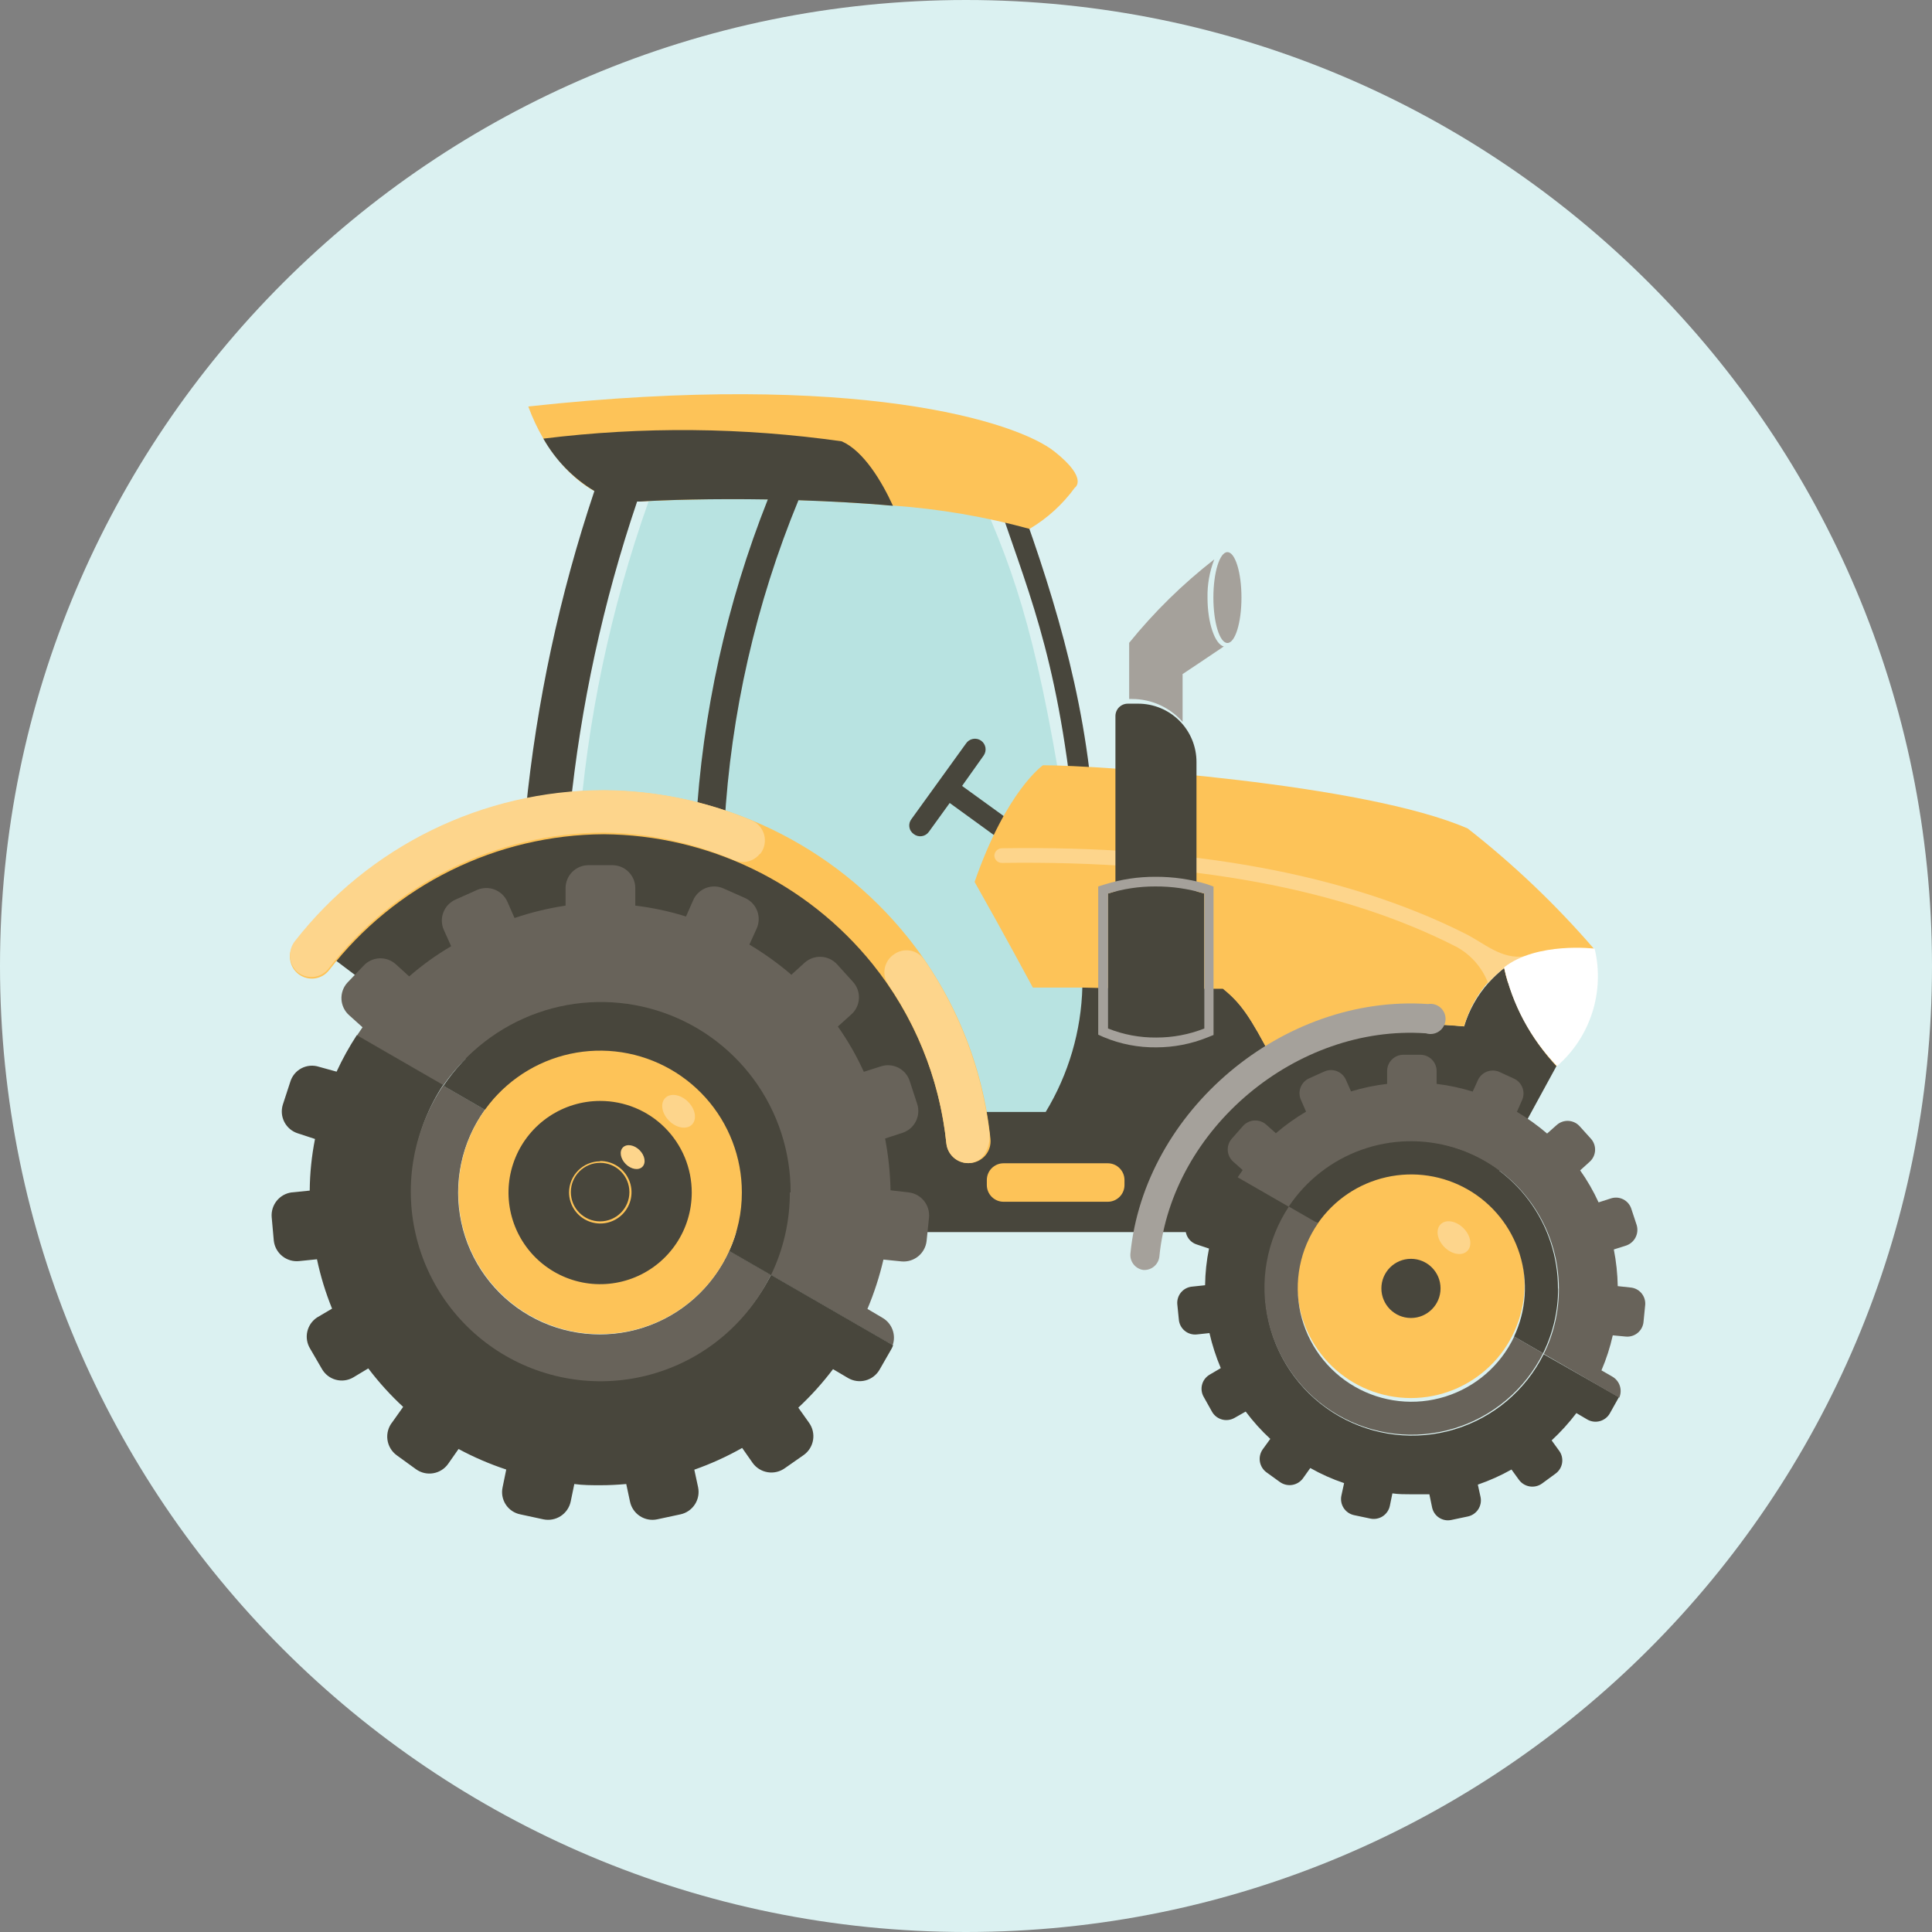 <svg viewBox="0 0 128 128" fill="none" xmlns="http://www.w3.org/2000/svg">
<rect x="0" y="0" width="128" height="128" fill="#808080" stroke="none"/>
<path d="M64 128C99.346 128 128 99.346 128 64C128 28.654 99.346 0 64 0C28.654 0 0 28.654 0 64C0 99.346 28.654 128 64 128Z" fill="#DBF1F1"/>
<path d="M43.45 31.9C40.806 38.976 39.124 46.376 38.45 53.9C57.29 52.29 63.8 70.93 65 75C68.22 75.31 70 75.31 70 75.31C70 75.31 78.43 61.23 70.77 55.19C68.89 43 67.45 38.33 64.78 32.49C58.68 31.76 43.45 31.9 43.45 31.9Z" fill="#B8E3E1"/>
<path d="M65 49.07C65.077 49.125 65.142 49.194 65.192 49.274C65.241 49.354 65.275 49.443 65.29 49.536C65.304 49.63 65.301 49.725 65.278 49.816C65.256 49.908 65.216 49.994 65.16 50.07L63.74 52.07L68.34 55.4C68.449 55.482 68.532 55.594 68.579 55.723C68.625 55.851 68.633 55.991 68.601 56.124C68.569 56.257 68.499 56.377 68.399 56.471C68.299 56.564 68.175 56.627 68.04 56.65C67.854 56.681 67.664 56.638 67.51 56.53L62.92 53.2L61.54 55.11C61.485 55.187 61.416 55.253 61.335 55.302C61.255 55.352 61.165 55.385 61.072 55.398C60.978 55.413 60.883 55.407 60.792 55.384C60.7 55.36 60.615 55.318 60.54 55.26C60.462 55.206 60.395 55.137 60.345 55.057C60.294 54.977 60.261 54.887 60.247 54.793C60.233 54.699 60.238 54.603 60.263 54.511C60.288 54.42 60.331 54.334 60.39 54.26L64 49.26C64.052 49.181 64.12 49.113 64.199 49.06C64.278 49.008 64.367 48.972 64.46 48.954C64.553 48.936 64.649 48.937 64.742 48.957C64.834 48.977 64.922 49.016 65 49.07Z" fill="#48463C"/>
<path d="M71.15 54.06C70 43 68 39 65.83 32.36L67.07 31.9C69.55 38.61 71.92 45.9 72.45 53.98L71.15 54.06Z" fill="#48463C"/>
<path d="M103.12 70.63L97.12 81.63H46.1L21.1 62.77C26 56.47 34.2 54.07 40.86 54.07C59.86 54.07 63.86 73.67 63.86 73.67H69.28C70.798 71.165 71.636 68.308 71.71 65.38C74.51 65.38 78.48 65.46 81.01 65.46C82.22 66.46 82.83 67.34 84.29 70.14C88.65 67.47 94.06 67.71 97 68C97.322 66.935 97.871 65.952 98.61 65.12C98.937 64.759 99.291 64.425 99.67 64.12C99.738 64.458 99.825 64.792 99.93 65.12C100.595 67.16 101.682 69.037 103.12 70.63Z" fill="#48463C"/>
<path d="M103.12 70.63C101.402 68.797 100.205 66.54 99.65 64.09C98.368 65.074 97.438 66.445 97 68C94.08 67.76 88.67 67.52 84.3 70.19C82.84 67.39 82.23 66.48 81.02 65.51C78.49 65.51 74.52 65.51 71.72 65.43H68.43C68.43 65.43 66.43 61.71 64.57 58.43C66.68 52.36 69.1 50.7 69.1 50.7C72.87 50.7 90.44 51.92 97.24 54.89C100.29 57.277 103.1 59.957 105.63 62.89C105.904 64.287 105.818 65.731 105.379 67.086C104.939 68.44 104.162 69.66 103.12 70.63Z" fill="#FDC358"/>
<path d="M101.06 63.35C101.06 63.35 100.44 64.3 100.34 64.45C100.24 64.6 100.03 64.95 99.91 65.13C99.805 64.802 99.718 64.468 99.65 64.13C99.271 64.435 98.916 64.769 98.59 65.13C98.204 64.12 97.475 63.277 96.53 62.75C89 58.88 78.83 57 66.37 57.17C66.242 57.17 66.118 57.12 66.027 57.03C65.935 56.94 65.882 56.818 65.88 56.69C65.882 56.563 65.933 56.441 66.023 56.35C66.112 56.259 66.233 56.205 66.36 56.2C79 56 89.25 57.94 97 61.82C98.32 62.46 99.45 63.6 101.06 63.35Z" fill="#FDD58C"/>
<path d="M73.39 77.07H66.49C65.877 77.07 65.38 77.567 65.38 78.18V78.51C65.38 79.123 65.877 79.62 66.49 79.62H73.39C74.003 79.62 74.5 79.123 74.5 78.51V78.18C74.5 77.567 74.003 77.07 73.39 77.07Z" fill="#FDC358"/>
<path d="M71.21 32.31C70.406 33.414 69.385 34.343 68.21 35.04C65.267 34.234 62.253 33.718 59.21 33.5C53.622 33.038 48.01 32.945 42.41 33.22C39.41 33.42 37.25 31.14 36 29.06C35.604 28.381 35.269 27.669 35 26.93C56.76 24.56 67.39 27.93 69.88 29.93C72.14 31.73 71.21 32.31 71.21 32.31Z" fill="#FDC358"/>
<path d="M55.77 29.24C49.217 28.308 42.569 28.247 36 29.06C36.808 30.489 37.973 31.685 39.38 32.53C37.073 39.404 35.547 46.515 34.83 53.73H37.76C38.468 46.751 39.961 39.874 42.21 33.23H42.41C44.02 33.12 47.18 33.03 50.87 33.09C48.138 39.975 46.53 47.255 46.11 54.65H48C48.421 47.257 50.078 39.986 52.9 33.14C54.9 33.21 57.08 33.32 59.16 33.51C58.43 31.91 57.22 29.88 55.77 29.24Z" fill="#48463C"/>
<path d="M64.15 77.06C63.791 77.06 63.444 76.927 63.177 76.687C62.909 76.447 62.739 76.117 62.7 75.76C62.249 71.409 60.551 67.28 57.81 63.87C55.663 61.208 52.951 59.056 49.872 57.569C46.792 56.081 43.42 55.296 40 55.27C36.484 55.289 33.018 56.11 29.866 57.67C26.714 59.229 23.959 61.486 21.81 64.27C21.694 64.421 21.549 64.548 21.384 64.643C21.219 64.738 21.037 64.799 20.848 64.824C20.659 64.849 20.467 64.836 20.283 64.786C20.099 64.737 19.926 64.651 19.775 64.535C19.624 64.419 19.497 64.274 19.402 64.109C19.307 63.944 19.246 63.761 19.221 63.572C19.171 63.191 19.275 62.805 19.51 62.5C21.928 59.362 25.031 56.818 28.582 55.063C32.133 53.307 36.039 52.386 40 52.37C43.859 52.391 47.664 53.27 51.141 54.945C54.618 56.619 57.678 59.046 60.1 62.05C63.195 65.89 65.113 70.544 65.62 75.45C65.641 75.64 65.624 75.832 65.57 76.015C65.517 76.199 65.427 76.37 65.308 76.518C65.188 76.667 65.04 76.79 64.872 76.882C64.704 76.973 64.52 77.03 64.33 77.05L64.15 77.06Z" fill="#FDC358"/>
<path d="M50.36 56.58C50.5 56.406 50.597 56.202 50.644 55.983C50.691 55.765 50.687 55.539 50.632 55.323C50.576 55.107 50.471 54.906 50.325 54.737C50.179 54.569 49.996 54.436 49.79 54.35C46.681 53.042 43.343 52.362 39.97 52.35C36.029 52.36 32.143 53.265 28.603 54.997C25.064 56.73 21.965 59.244 19.54 62.35C19.311 62.639 19.195 63.002 19.216 63.371C19.236 63.739 19.39 64.088 19.65 64.35C19.799 64.486 19.974 64.589 20.164 64.653C20.355 64.718 20.556 64.742 20.757 64.724C20.957 64.706 21.151 64.647 21.328 64.55C21.504 64.453 21.658 64.32 21.78 64.16C23.929 61.376 26.684 59.119 29.836 57.56C32.988 56 36.453 55.179 39.97 55.16C42.96 55.194 45.913 55.82 48.66 57C48.949 57.121 49.269 57.144 49.572 57.066C49.875 56.989 50.145 56.815 50.34 56.57L50.36 56.58Z" fill="#FDD58C"/>
<path d="M65.55 75C65.048 70.906 63.57 66.993 61.24 63.59C61.134 63.432 60.998 63.297 60.84 63.193C60.682 63.089 60.504 63.018 60.318 62.983C60.131 62.949 59.94 62.952 59.755 62.992C59.57 63.033 59.395 63.111 59.24 63.22C59.081 63.324 58.944 63.459 58.838 63.616C58.732 63.773 58.658 63.95 58.62 64.136C58.583 64.322 58.584 64.514 58.621 64.7C58.659 64.886 58.733 65.063 58.84 65.22C60.986 68.356 62.313 71.98 62.7 75.76C62.739 76.117 62.909 76.447 63.176 76.687C63.444 76.927 63.791 77.06 64.15 77.06C64.405 77.061 64.655 76.985 64.867 76.842C65.079 76.7 65.244 76.497 65.34 76.26C65.536 75.871 65.609 75.431 65.55 75Z" fill="#FDD58C"/>
<path d="M75.85 84.14H75.76C75.507 84.107 75.276 83.979 75.115 83.782C74.953 83.585 74.873 83.334 74.89 83.08C75.81 73.6 85 65.86 94.61 66.52C94.759 66.495 94.912 66.505 95.057 66.548C95.202 66.591 95.335 66.666 95.447 66.768C95.558 66.87 95.645 66.996 95.701 67.136C95.757 67.276 95.781 67.428 95.77 67.579C95.759 67.729 95.714 67.876 95.638 68.006C95.563 68.137 95.459 68.249 95.334 68.334C95.208 68.419 95.066 68.474 94.916 68.496C94.767 68.518 94.614 68.505 94.47 68.46C85.89 67.86 77.64 74.78 76.81 83.26C76.781 83.497 76.669 83.716 76.493 83.877C76.317 84.039 76.089 84.132 75.85 84.14Z" fill="#A5A19B"/>
<path d="M101 85.37C100.929 87.318 100.105 89.163 98.701 90.516C97.298 91.869 95.424 92.625 93.475 92.625C91.525 92.625 89.652 91.869 88.248 90.516C86.845 89.163 86.021 87.318 85.95 85.37C85.913 84.359 86.08 83.35 86.442 82.405C86.803 81.46 87.352 80.597 88.054 79.869C88.757 79.14 89.599 78.561 90.53 78.165C91.461 77.769 92.463 77.565 93.475 77.565C94.487 77.565 95.488 77.769 96.42 78.165C97.351 78.561 98.193 79.14 98.895 79.869C99.598 80.597 100.146 81.46 100.508 82.405C100.869 83.35 101.037 84.359 101 85.37Z" fill="#FDC358"/>
<path d="M93.48 87.32C94.562 87.32 95.44 86.442 95.44 85.36C95.44 84.277 94.562 83.4 93.48 83.4C92.397 83.4 91.52 84.277 91.52 85.36C91.52 86.442 92.397 87.32 93.48 87.32Z" fill="#48463C"/>
<path d="M107.26 92.56L107.21 92.65L106.65 93.65C106.506 93.898 106.269 94.079 105.992 94.154C105.715 94.229 105.42 94.192 105.17 94.05L104.44 93.62C103.947 94.27 103.398 94.875 102.8 95.43L103.3 96.12C103.384 96.235 103.444 96.365 103.477 96.503C103.51 96.641 103.515 96.784 103.493 96.925C103.471 97.065 103.421 97.2 103.347 97.32C103.273 97.442 103.175 97.547 103.06 97.63L102.16 98.29C101.926 98.457 101.635 98.525 101.351 98.48C101.067 98.435 100.812 98.281 100.64 98.05L100.14 97.36C99.428 97.76 98.682 98.094 97.91 98.36L98.09 99.18C98.149 99.462 98.094 99.757 97.937 99.999C97.779 100.24 97.532 100.41 97.25 100.47L96.16 100.7C96.021 100.731 95.878 100.734 95.738 100.708C95.599 100.683 95.465 100.63 95.346 100.553C95.227 100.476 95.124 100.376 95.044 100.258C94.964 100.141 94.909 100.009 94.88 99.87L94.7 99C94.3 99 93.89 99 93.48 99C93.07 99 92.66 99 92.25 98.94L92.08 99.77C92.02 100.052 91.85 100.299 91.609 100.457C91.367 100.614 91.072 100.669 90.79 100.61L89.7 100.38C89.42 100.318 89.175 100.147 89.02 99.906C88.864 99.664 88.811 99.371 88.87 99.09L89.05 98.26C88.273 97.999 87.523 97.664 86.81 97.26L86.32 97.95C86.148 98.181 85.893 98.335 85.609 98.38C85.325 98.425 85.034 98.357 84.8 98.19L83.9 97.54C83.669 97.368 83.515 97.113 83.47 96.829C83.425 96.545 83.493 96.254 83.66 96.02L84.16 95.33C83.563 94.778 83.017 94.172 82.53 93.52L81.79 93.94C81.541 94.082 81.247 94.121 80.97 94.048C80.693 93.975 80.456 93.796 80.31 93.55L79.75 92.55C79.678 92.427 79.632 92.29 79.614 92.149C79.595 92.008 79.605 91.864 79.642 91.727C79.679 91.589 79.743 91.46 79.83 91.348C79.918 91.235 80.026 91.141 80.15 91.07L80.88 90.64C80.563 89.89 80.312 89.114 80.13 88.32L79.29 88.41C79.146 88.425 79 88.411 78.861 88.368C78.722 88.326 78.594 88.256 78.483 88.163C78.372 88.069 78.281 87.955 78.215 87.825C78.149 87.696 78.11 87.555 78.1 87.41L78 86.42C77.986 86.276 78.001 86.132 78.045 85.994C78.088 85.857 78.158 85.729 78.251 85.619C78.344 85.509 78.459 85.419 78.587 85.354C78.716 85.289 78.856 85.25 79 85.24L79.84 85.15C79.85 84.334 79.937 83.52 80.1 82.72L79.29 82.45C79.155 82.407 79.029 82.338 78.921 82.246C78.813 82.154 78.724 82.041 78.66 81.915C78.596 81.788 78.558 81.65 78.547 81.508C78.537 81.367 78.555 81.225 78.6 81.09L78.89 80C78.979 79.728 79.172 79.502 79.427 79.371C79.681 79.24 79.977 79.215 80.25 79.3L81.06 79.57C81.34 79.027 81.653 78.503 82 78L85.43 80C84.697 81.109 84.198 82.355 83.965 83.664C83.731 84.972 83.768 86.314 84.073 87.608C84.378 88.901 84.945 90.119 85.738 91.185C86.531 92.252 87.534 93.145 88.685 93.809C89.836 94.474 91.11 94.895 92.431 95.049C93.751 95.202 95.088 95.083 96.361 94.7C97.633 94.317 98.814 93.678 99.831 92.821C100.847 91.965 101.677 90.909 102.27 89.72L107.26 92.56Z" fill="#48463C"/>
<path d="M109 86.44L108.89 87.55C108.88 87.695 108.841 87.836 108.775 87.965C108.71 88.094 108.619 88.209 108.507 88.303C108.396 88.396 108.268 88.466 108.129 88.508C107.99 88.551 107.844 88.565 107.7 88.55L106.85 88.47C106.673 89.265 106.422 90.042 106.1 90.79L106.83 91.21C107.062 91.346 107.236 91.563 107.319 91.819C107.402 92.076 107.388 92.353 107.28 92.6L102.28 89.7C102.94 88.366 103.282 86.898 103.28 85.41C103.285 83.318 102.616 81.281 101.372 79.599C100.129 77.917 98.377 76.68 96.376 76.071C94.375 75.462 92.231 75.513 90.262 76.217C88.292 76.921 86.602 78.24 85.44 79.98L82 78L82.33 77.52L81.69 76.95C81.48 76.757 81.355 76.489 81.342 76.204C81.329 75.92 81.429 75.641 81.62 75.43L82.36 74.59C82.553 74.378 82.822 74.251 83.109 74.236C83.395 74.221 83.676 74.319 83.89 74.51L84.53 75.08C85.153 74.546 85.823 74.067 86.53 73.65L86.19 72.87C86.132 72.74 86.1 72.6 86.096 72.457C86.092 72.315 86.117 72.173 86.168 72.04C86.219 71.908 86.296 71.786 86.394 71.683C86.492 71.58 86.61 71.497 86.74 71.44L87.74 70.99C87.87 70.932 88.01 70.9 88.153 70.896C88.295 70.892 88.437 70.916 88.57 70.967C88.702 71.019 88.824 71.095 88.927 71.194C89.03 71.292 89.113 71.41 89.17 71.54L89.51 72.31C90.29 72.072 91.09 71.904 91.9 71.81V70.96C91.9 70.674 92.014 70.399 92.216 70.196C92.419 69.994 92.694 69.88 92.98 69.88H94.1C94.386 69.88 94.661 69.994 94.864 70.196C95.066 70.399 95.18 70.674 95.18 70.96V71.81C95.99 71.907 96.79 72.078 97.57 72.32L97.92 71.55C98.038 71.301 98.246 71.105 98.502 71.003C98.758 70.901 99.043 70.9 99.3 71L100.3 71.46C100.43 71.518 100.546 71.602 100.643 71.705C100.741 71.808 100.816 71.93 100.867 72.063C100.917 72.196 100.94 72.337 100.936 72.479C100.931 72.621 100.899 72.761 100.84 72.89L100.5 73.66C101.205 74.084 101.874 74.566 102.5 75.1L103.13 74.54C103.236 74.444 103.359 74.371 103.493 74.323C103.627 74.275 103.77 74.254 103.912 74.262C104.054 74.269 104.193 74.305 104.322 74.366C104.45 74.427 104.565 74.514 104.66 74.62L105.4 75.44C105.496 75.545 105.57 75.669 105.617 75.803C105.665 75.937 105.686 76.079 105.678 76.222C105.671 76.364 105.635 76.503 105.574 76.632C105.512 76.76 105.426 76.875 105.32 76.97L104.69 77.54C105.162 78.207 105.57 78.917 105.91 79.66L106.72 79.4C106.855 79.355 106.997 79.337 107.138 79.347C107.28 79.358 107.418 79.396 107.545 79.46C107.671 79.524 107.784 79.613 107.876 79.721C107.968 79.829 108.037 79.955 108.08 80.09L108.43 81.15C108.516 81.423 108.492 81.719 108.363 81.975C108.234 82.231 108.011 82.426 107.74 82.52L106.92 82.78C107.078 83.581 107.165 84.394 107.18 85.21L108.02 85.3C108.301 85.323 108.561 85.455 108.744 85.669C108.927 85.882 109.019 86.159 109 86.44Z" fill="#68635A"/>
<path d="M103.23 85.37C103.232 86.858 102.89 88.326 102.23 89.66L100.31 88.55C101.115 86.841 101.249 84.892 100.684 83.089C100.119 81.286 98.898 79.761 97.261 78.817C95.625 77.873 93.694 77.579 91.85 77.992C90.007 78.406 88.386 79.497 87.31 81.05L85.38 79.94C86.541 78.201 88.232 76.881 90.202 76.177C92.171 75.473 94.315 75.422 96.316 76.031C98.317 76.64 100.069 77.877 101.312 79.559C102.555 81.241 103.224 83.278 103.22 85.37H103.23Z" fill="#48463C"/>
<path d="M102.23 89.66C101.637 90.849 100.807 91.905 99.79 92.761C98.774 93.618 97.593 94.257 96.321 94.64C95.048 95.023 93.711 95.142 92.39 94.989C91.07 94.835 89.795 94.413 88.644 93.749C87.493 93.085 86.49 92.192 85.697 91.125C84.904 90.059 84.338 88.841 84.033 87.548C83.728 86.254 83.691 84.912 83.925 83.604C84.158 82.295 84.657 81.048 85.39 79.94L87.32 81.05C86.727 81.906 86.317 82.875 86.118 83.897C85.918 84.92 85.933 85.972 86.161 86.988C86.389 88.004 86.825 88.962 87.442 89.801C88.059 90.64 88.844 91.342 89.746 91.862C90.647 92.382 91.648 92.71 92.683 92.824C93.718 92.939 94.765 92.837 95.759 92.525C96.753 92.214 97.671 91.7 98.456 91.016C99.241 90.332 99.876 89.492 100.32 88.55L102.23 89.66Z" fill="#68635A"/>
<path d="M61.55 80.66L61.39 82.21C61.347 82.613 61.146 82.982 60.831 83.237C60.516 83.492 60.113 83.612 59.71 83.57L58.53 83.45C58.27 84.568 57.916 85.662 57.47 86.72L58.47 87.31C58.776 87.488 59.011 87.767 59.133 88.099C59.255 88.431 59.258 88.796 59.14 89.13L51.05 84.46C52.398 81.608 52.624 78.354 51.684 75.343C50.745 72.333 48.707 69.785 45.977 68.207C43.246 66.628 40.022 66.133 36.944 66.821C33.866 67.509 31.159 69.329 29.36 71.92L23.64 68.62L24.02 68.06L23.13 67.26C22.83 66.993 22.648 66.618 22.623 66.217C22.599 65.816 22.734 65.421 23 65.12L24.07 64C24.203 63.85 24.364 63.729 24.544 63.642C24.725 63.555 24.92 63.505 25.12 63.493C25.32 63.482 25.52 63.511 25.709 63.577C25.897 63.643 26.071 63.746 26.22 63.88L27.11 64.69C27.973 63.938 28.903 63.269 29.89 62.69L29.4 61.6C29.239 61.231 29.23 60.813 29.377 60.439C29.523 60.064 29.812 59.762 30.18 59.6L31.61 58.96C31.978 58.801 32.393 58.792 32.767 58.936C33.141 59.08 33.444 59.365 33.61 59.73L34.09 60.82C35.19 60.448 36.321 60.173 37.47 60V58.84C37.47 58.639 37.51 58.441 37.587 58.256C37.664 58.071 37.776 57.903 37.919 57.761C38.061 57.62 38.23 57.508 38.415 57.433C38.601 57.357 38.8 57.319 39 57.32H40.57C40.973 57.32 41.36 57.48 41.645 57.765C41.93 58.05 42.09 58.437 42.09 58.84V60C43.23 60.136 44.355 60.377 45.45 60.72L45.93 59.63C46.094 59.263 46.397 58.977 46.771 58.832C47.146 58.688 47.562 58.698 47.93 58.86L49.37 59.5C49.735 59.666 50.02 59.968 50.164 60.343C50.308 60.717 50.299 61.132 50.14 61.5L49.65 62.58C50.632 63.166 51.562 63.835 52.43 64.58L53.31 63.78C53.611 63.511 54.005 63.372 54.408 63.393C54.81 63.413 55.188 63.592 55.46 63.89L56.52 65.06C56.654 65.209 56.757 65.383 56.823 65.571C56.889 65.76 56.917 65.96 56.906 66.16C56.895 66.359 56.845 66.555 56.758 66.735C56.671 66.915 56.549 67.077 56.4 67.21L55.51 68.01C56.177 68.953 56.753 69.958 57.23 71.01L58.36 70.65C58.552 70.587 58.754 70.562 58.955 70.579C59.156 70.595 59.352 70.651 59.531 70.744C59.71 70.838 59.869 70.966 59.997 71.121C60.126 71.277 60.222 71.457 60.28 71.65L60.77 73.15C60.83 73.341 60.852 73.542 60.835 73.742C60.817 73.941 60.76 74.135 60.667 74.313C60.574 74.49 60.447 74.648 60.293 74.776C60.139 74.904 59.961 75.001 59.77 75.06L58.64 75.43C58.857 76.561 58.978 77.708 59 78.86L60.2 79C60.597 79.045 60.961 79.244 61.213 79.555C61.466 79.865 61.587 80.262 61.55 80.66Z" fill="#68635A"/>
<path d="M59.17 89.13C59.139 89.22 59.098 89.307 59.05 89.39L58.27 90.75C58.17 90.923 58.036 91.074 57.877 91.195C57.719 91.317 57.537 91.405 57.344 91.456C57.151 91.507 56.95 91.52 56.752 91.493C56.554 91.466 56.363 91.401 56.19 91.3L55.19 90.71C54.499 91.625 53.729 92.478 52.89 93.26L53.6 94.26C53.836 94.588 53.933 94.996 53.869 95.395C53.806 95.794 53.587 96.152 53.26 96.39L52 97.27C51.672 97.506 51.264 97.603 50.865 97.539C50.466 97.476 50.108 97.257 49.87 96.93L49.17 95.93C48.158 96.503 47.097 96.984 46 97.37L46.25 98.53C46.333 98.924 46.257 99.335 46.037 99.672C45.818 100.009 45.474 100.246 45.08 100.33L43.54 100.66C43.146 100.743 42.736 100.667 42.398 100.447C42.061 100.228 41.824 99.884 41.74 99.49L41.49 98.32C40.93 98.37 40.36 98.4 39.78 98.4C39.2 98.4 38.62 98.4 38.05 98.32L37.81 99.48C37.726 99.876 37.488 100.223 37.149 100.444C36.81 100.665 36.397 100.743 36 100.66L34.47 100.33C34.274 100.291 34.088 100.213 33.922 100.101C33.756 99.989 33.615 99.844 33.506 99.677C33.397 99.509 33.323 99.321 33.287 99.124C33.252 98.927 33.256 98.725 33.3 98.53L33.54 97.36C32.449 97 31.392 96.545 30.38 96L29.68 97C29.444 97.326 29.088 97.545 28.69 97.608C28.293 97.672 27.887 97.576 27.56 97.34L26.29 96.42C26.121 96.298 25.978 96.143 25.871 95.963C25.764 95.784 25.695 95.585 25.668 95.378C25.64 95.171 25.656 94.96 25.713 94.76C25.77 94.559 25.868 94.372 26 94.21L26.71 93.21C25.866 92.43 25.093 91.577 24.4 90.66L23.4 91.26C23.228 91.36 23.037 91.425 22.839 91.451C22.642 91.477 22.441 91.463 22.248 91.411C22.056 91.359 21.876 91.27 21.718 91.147C21.561 91.025 21.429 90.873 21.33 90.7L20.54 89.34C20.338 89.005 20.273 88.605 20.359 88.223C20.445 87.841 20.674 87.507 21 87.29L22 86.7C21.57 85.642 21.236 84.548 21 83.43L19.82 83.55C19.419 83.592 19.017 83.474 18.702 83.221C18.387 82.968 18.185 82.601 18.14 82.2L18 80.64C17.968 80.25 18.088 79.862 18.333 79.557C18.579 79.252 18.932 79.052 19.32 79L20.52 78.88C20.53 77.732 20.647 76.587 20.87 75.46L19.74 75.09C19.549 75.031 19.371 74.934 19.217 74.806C19.063 74.678 18.936 74.521 18.843 74.343C18.75 74.165 18.693 73.971 18.675 73.772C18.658 73.572 18.68 73.371 18.74 73.18L19.23 71.68C19.287 71.487 19.382 71.308 19.51 71.152C19.637 70.997 19.795 70.869 19.973 70.775C20.151 70.682 20.346 70.626 20.547 70.609C20.747 70.593 20.949 70.617 21.14 70.68L22.3 71C22.687 70.162 23.135 69.353 23.64 68.58L29.36 71.88C28.421 73.309 27.783 74.915 27.486 76.6C27.189 78.284 27.239 80.011 27.633 81.676C28.026 83.34 28.756 84.907 29.776 86.28C30.796 87.653 32.085 88.803 33.565 89.66C35.045 90.517 36.685 91.063 38.383 91.265C40.081 91.467 41.803 91.32 43.443 90.833C45.082 90.346 46.605 89.53 47.919 88.434C49.232 87.338 50.308 85.986 51.08 84.46L59.17 89.13Z" fill="#48463C"/>
<path d="M51.08 84.46C50.323 86.009 49.256 87.385 47.944 88.504C46.633 89.623 45.106 90.46 43.457 90.963C41.808 91.467 40.074 91.626 38.361 91.43C36.648 91.235 34.994 90.689 33.501 89.827C32.008 88.965 30.709 87.805 29.683 86.42C28.658 85.034 27.928 83.453 27.54 81.773C27.151 80.094 27.112 78.353 27.425 76.657C27.739 74.962 28.397 73.35 29.36 71.92L32.13 73.52C31.361 74.585 30.823 75.799 30.553 77.085C30.282 78.371 30.285 79.699 30.56 80.984C30.835 82.268 31.376 83.481 32.149 84.543C32.922 85.606 33.91 86.494 35.047 87.151C36.185 87.808 37.448 88.218 38.755 88.356C40.061 88.495 41.382 88.357 42.632 87.953C43.882 87.548 45.033 86.886 46.011 86.009C46.989 85.131 47.773 84.059 48.31 82.86L51.08 84.46Z" fill="#68635A"/>
<path d="M52.33 79C52.334 80.898 51.906 82.772 51.08 84.48L48.31 82.88C48.866 81.662 49.153 80.339 49.15 79C49.148 77.016 48.516 75.083 47.346 73.48C46.176 71.877 44.528 70.686 42.638 70.079C40.749 69.472 38.715 69.481 36.831 70.103C34.946 70.724 33.307 71.928 32.15 73.54L29.38 71.94C30.885 69.702 33.071 68.008 35.613 67.107C38.155 66.207 40.92 66.148 43.498 66.939C46.077 67.731 48.333 69.331 49.932 71.502C51.531 73.674 52.389 76.303 52.38 79H52.33Z" fill="#48463C"/>
<path d="M49.15 79C49.153 80.339 48.866 81.662 48.31 82.88C47.352 84.99 45.647 86.671 43.524 87.6C41.401 88.529 39.009 88.641 36.809 87.912C34.609 87.184 32.756 85.668 31.606 83.655C30.457 81.643 30.092 79.276 30.583 77.011C31.073 74.746 32.384 72.742 34.263 71.385C36.142 70.029 38.456 69.415 40.76 69.661C43.065 69.908 45.196 70.999 46.745 72.722C48.294 74.447 49.151 76.682 49.15 79Z" fill="#FDC358"/>
<path d="M39.76 76.92C40.169 76.918 40.57 77.037 40.912 77.263C41.253 77.489 41.52 77.811 41.678 78.189C41.837 78.566 41.88 78.982 41.802 79.384C41.724 79.786 41.529 80.156 41.241 80.447C40.953 80.737 40.585 80.936 40.184 81.018C39.782 81.1 39.366 81.061 38.987 80.906C38.608 80.751 38.283 80.488 38.054 80.148C37.825 79.809 37.702 79.409 37.7 79C37.703 78.454 37.92 77.932 38.306 77.546C38.692 77.16 39.214 76.943 39.76 76.94V76.92ZM39.76 72.94C38.559 72.94 37.385 73.296 36.387 73.964C35.388 74.631 34.61 75.58 34.151 76.689C33.692 77.799 33.572 79.02 33.807 80.198C34.042 81.376 34.621 82.457 35.471 83.306C36.321 84.154 37.404 84.731 38.582 84.965C39.76 85.198 40.981 85.076 42.09 84.615C43.199 84.154 44.146 83.374 44.812 82.375C45.478 81.376 45.832 80.201 45.83 79C45.83 78.203 45.673 77.415 45.368 76.679C45.062 75.943 44.615 75.274 44.051 74.711C43.488 74.148 42.819 73.702 42.082 73.398C41.346 73.094 40.557 72.939 39.76 72.94Z" fill="#48463C"/>
<path d="M39.76 80.92C40.831 80.92 41.7 80.052 41.7 78.98C41.7 77.909 40.831 77.04 39.76 77.04C38.688 77.04 37.82 77.909 37.82 78.98C37.82 80.052 38.688 80.92 39.76 80.92Z" fill="#48463C"/>
<path d="M97.212 82.881C97.56 82.534 97.446 81.856 96.957 81.368C96.469 80.88 95.792 80.766 95.444 81.113C95.097 81.461 95.211 82.138 95.699 82.627C96.187 83.115 96.865 83.229 97.212 82.881Z" fill="#FDD58C"/>
<path d="M45.842 74.51C46.19 74.162 46.076 73.484 45.588 72.996C45.1 72.508 44.422 72.394 44.075 72.742C43.727 73.089 43.841 73.767 44.329 74.255C44.817 74.743 45.495 74.857 45.842 74.51Z" fill="#FDD58C"/>
<path d="M42.559 77.305C42.813 77.052 42.731 76.558 42.375 76.202C42.02 75.847 41.526 75.765 41.272 76.018C41.018 76.272 41.101 76.766 41.456 77.121C41.811 77.477 42.305 77.559 42.559 77.305Z" fill="#FDD58C"/>
<path d="M81.08 42.83C80.2 43.43 78.35 44.66 78.35 44.66V47.83C77.933 47.352 77.418 46.969 76.84 46.707C76.262 46.445 75.635 46.309 75 46.31H74.81V42.59C76.472 40.537 78.365 38.681 80.45 37.06C80.137 37.866 79.984 38.725 80 39.59C80 41.29 80.5 42.69 81.08 42.83Z" fill="#A5A19B"/>
<path d="M81.32 42.6C81.834 42.6 82.25 41.252 82.25 39.59C82.25 37.928 81.834 36.58 81.32 36.58C80.806 36.58 80.39 37.928 80.39 39.59C80.39 41.252 80.806 42.6 81.32 42.6Z" fill="#A5A19B"/>
<path d="M74.72 46.62H75.41C76.434 46.62 77.415 47.027 78.139 47.751C78.863 48.475 79.27 49.456 79.27 50.48V61.75H73.9V47.44C73.9 47.223 73.986 47.014 74.14 46.86C74.294 46.706 74.502 46.62 74.72 46.62Z" fill="#48463C"/>
<path d="M79.78 59.2V68.14C78.767 68.539 77.688 68.742 76.6 68.74C75.504 68.751 74.417 68.547 73.4 68.14V59.2C74.413 58.884 75.469 58.726 76.53 58.73C77.631 58.722 78.726 58.88 79.78 59.2Z" fill="#48463C"/>
<path d="M80 58.59C78.878 58.251 77.712 58.083 76.54 58.09C75.411 58.086 74.288 58.255 73.21 58.59L72.76 58.73V68.55L73.14 68.72C74.239 69.177 75.42 69.405 76.61 69.39C77.772 69.389 78.922 69.165 80 68.73L80.4 68.57V58.74L80 58.59ZM73.41 59.2C74.423 58.885 75.479 58.726 76.54 58.73C77.641 58.722 78.736 58.881 79.79 59.2V68.14C78.777 68.539 77.698 68.743 76.61 68.74C75.514 68.751 74.427 68.547 73.41 68.14V59.2Z" fill="#A5A19B"/>
<path d="M99.65 64.09C101.83 62.38 105.65 62.85 105.65 62.85C105.984 64.251 105.929 65.716 105.49 67.088C105.051 68.459 104.245 69.684 103.16 70.63C101.404 68.819 100.189 66.554 99.65 64.09Z" fill="white"/>
</svg>

